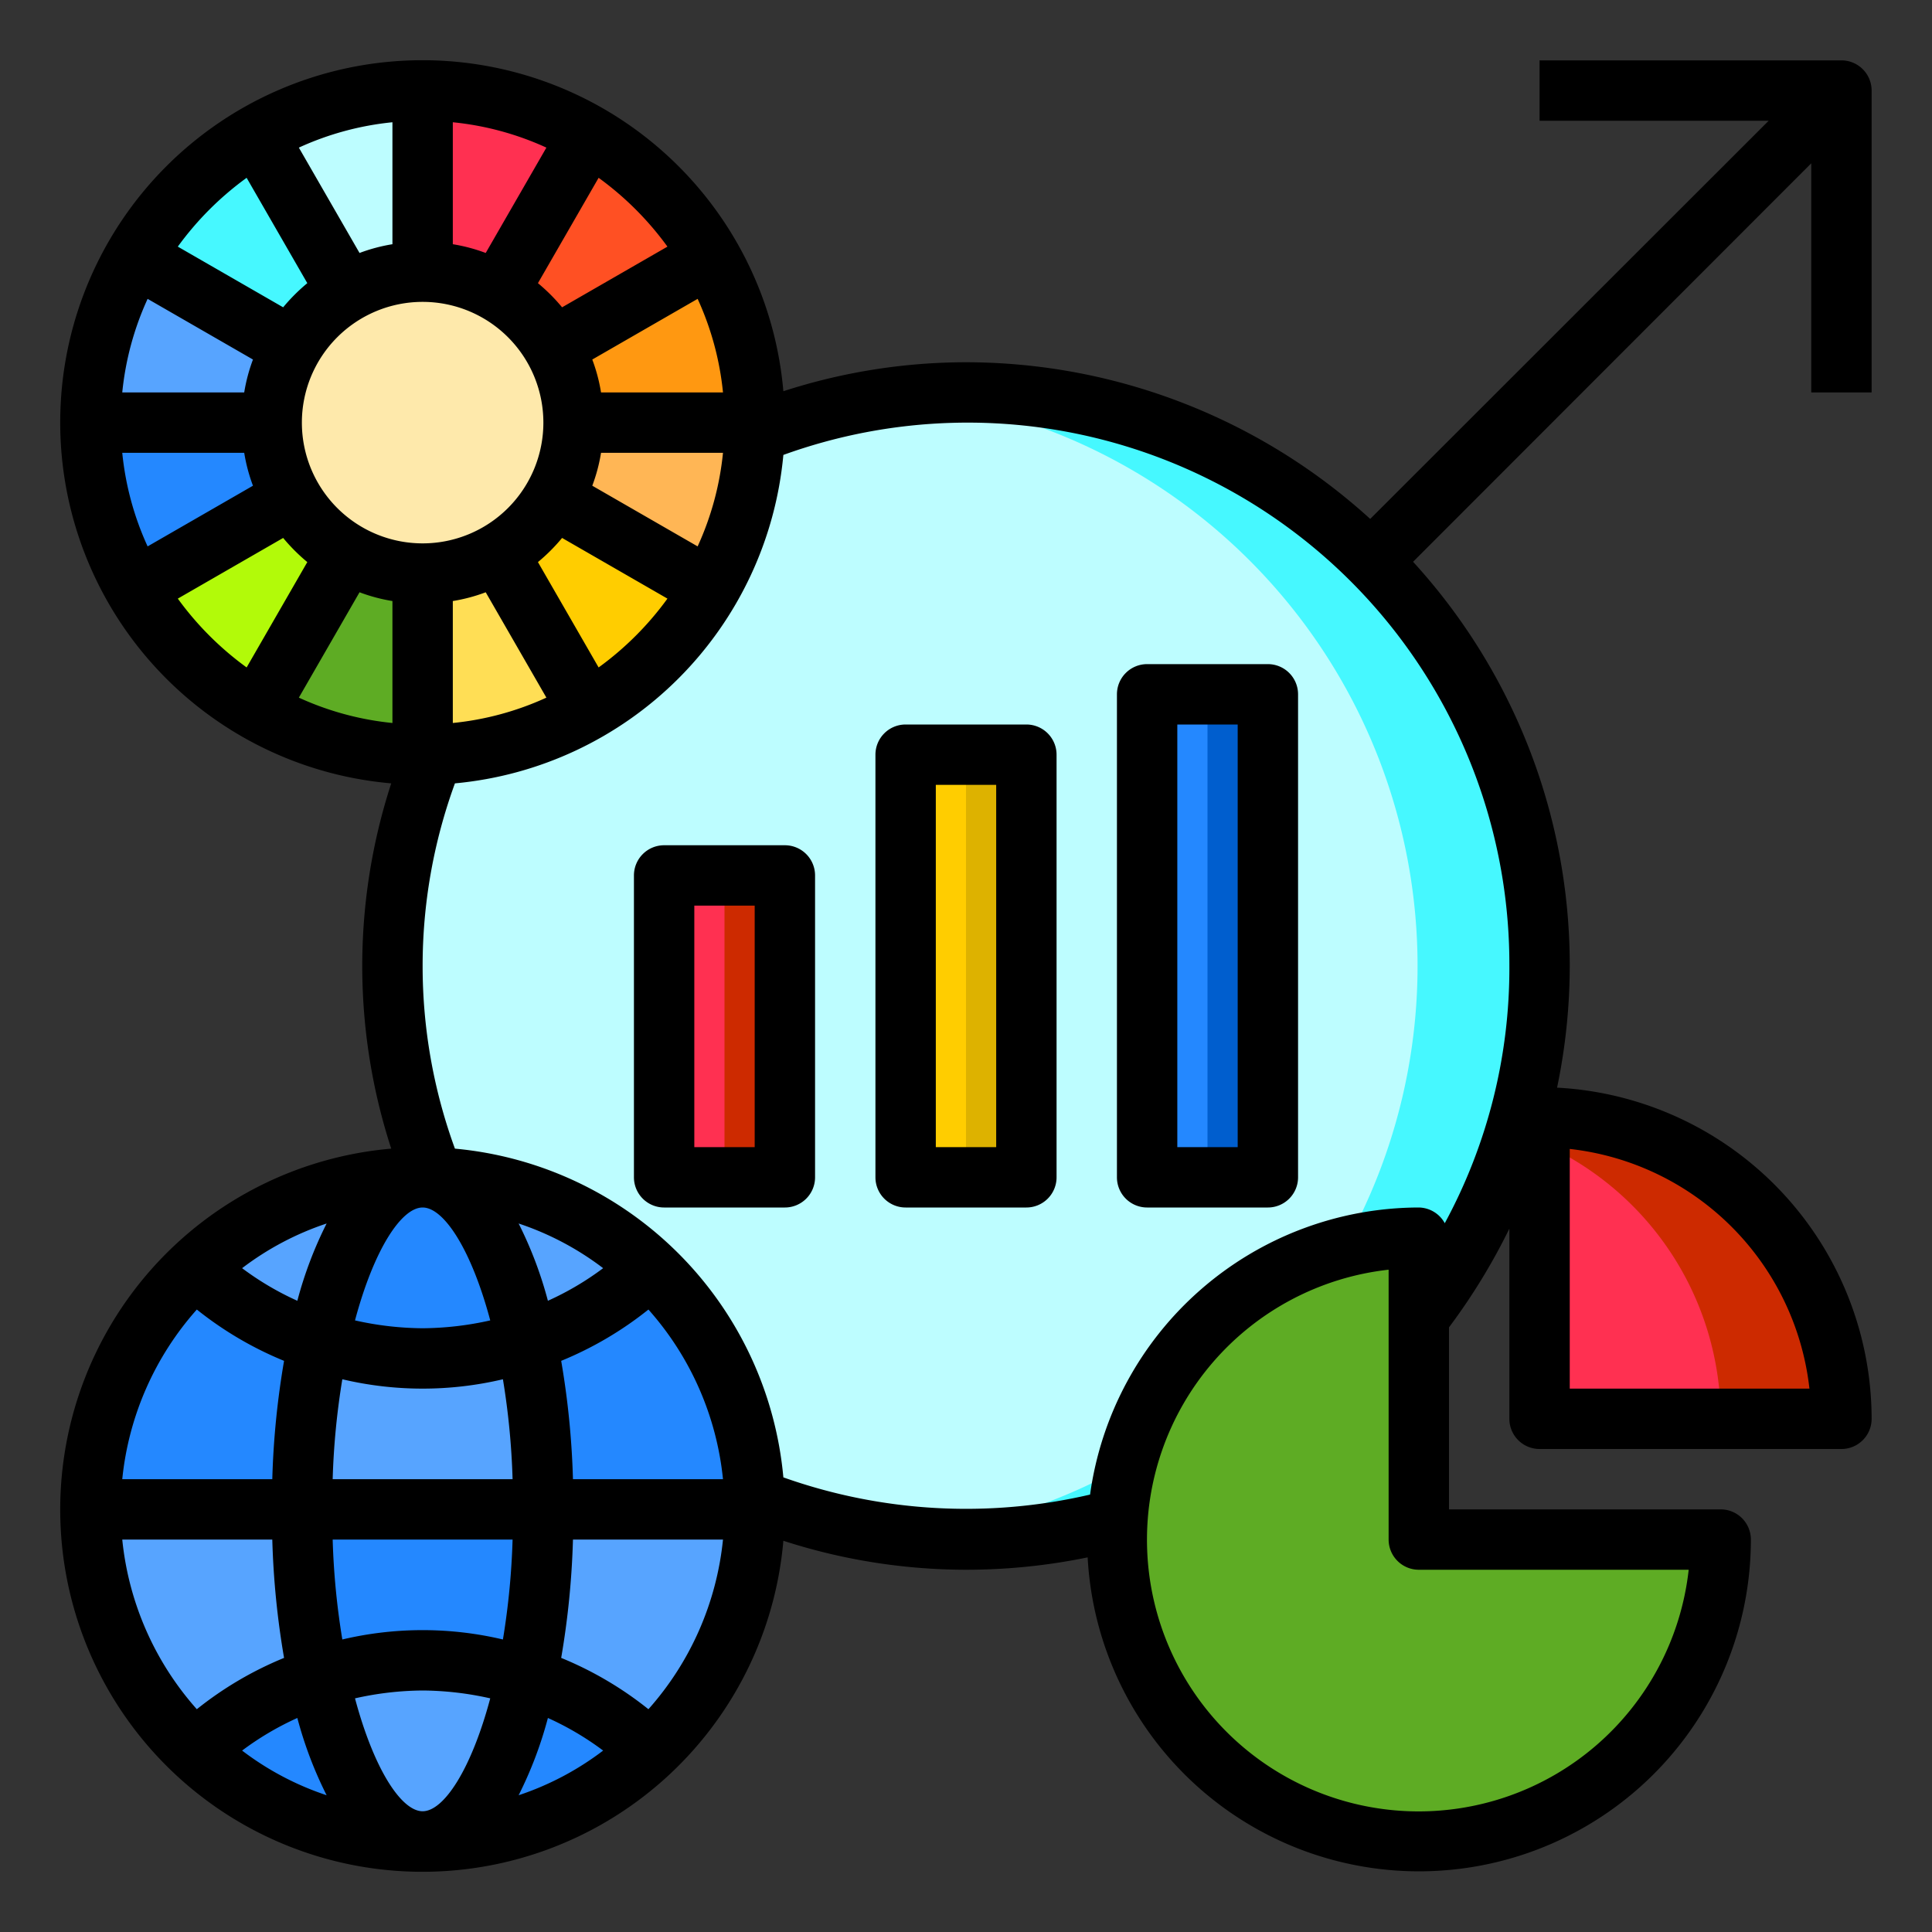 <svg height="512" viewBox="0 0 64 64" width="512" xmlns="http://www.w3.org/2000/svg"><rect x="0" y="0" width="64" height="64" fill="#333333" stroke="none"/><g id="Data_Analysis-grow-worldwide-analysis-graph" data-name="Data Analysis-grow-worldwide-analysis-graph"><g fill="#bdfdff"><circle cx="32" cy="32" r="19"/><circle cx="32" cy="32" r="19"/><path d="m51 32a18.96 18.96 0 0 1 -21 18.89 19 19 0 0 0 0-37.78 18.96 18.96 0 0 1 21 18.89z"/></g><path d="m51 32a18.96 18.96 0 0 1 -21 18.89 19 19 0 0 0 0-37.78 18.96 18.96 0 0 1 21 18.89z" fill="#46f8ff"/><path d="m61 47h-10v-10a10 10 0 0 1 10 10z" fill="#ff3051"/><path d="m61 47h-4a9.991 9.991 0 0 0 -6-9.16v-.84a10 10 0 0 1 10 10z" fill="#cd2a00"/><path d="m47 51h10a10 10 0 0 1 -20 0c0-.23.01-.46.02-.68a10.01 10.01 0 0 1 9.98-9.32z" fill="#5eac24"/><path d="m38 23h4v16h-4z" fill="#2488ff"/><path d="m30 25h4v14h-4z" fill="#ffcd00"/><path d="m22 29h4v10h-4z" fill="#ff3051"/><path d="m40 23h2v16h-2z" fill="#005ece"/><path d="m32 25h2v14h-2z" fill="#ddb200"/><path d="m24 29h2v10h-2z" fill="#cd2a00"/><path d="m25 14c0 .11 0 .23-.01.34a10.921 10.921 0 0 1 -1.46 5.16l-5.2-3a4.919 4.919 0 0 0 .67-2.5z" fill="#ffb655"/><path d="m24.99 49.66c.01.11.01.23.01.34h-7a26.849 26.849 0 0 0 -.55-5.56 10.873 10.873 0 0 0 4.1-2.44 10.934 10.934 0 0 1 3.44 7.66z" fill="#2488ff"/><path d="m25 14h-6a4.919 4.919 0 0 0 -.67-2.5l5.2-3a10.922 10.922 0 0 1 1.47 5.5z" fill="#ff9811"/><path d="m18 50h7a10.925 10.925 0 0 1 -3.45 8 10.873 10.873 0 0 0 -4.1-2.44 26.849 26.849 0 0 0 .55-5.56z" fill="#57a4ff"/><path d="m23.53 8.5-5.2 3a5.018 5.018 0 0 0 -1.83-1.83l3-5.2a10.971 10.971 0 0 1 4.03 4.03z" fill="#ff5023"/><path d="m18.33 16.5 5.2 3a10.971 10.971 0 0 1 -4.03 4.03l-3-5.2a5.018 5.018 0 0 0 1.83-1.83z" fill="#ffcd00"/><path d="m16.5 18.33 3 5.2a10.921 10.921 0 0 1 -5.16 1.46c-.11.01-.23.01-.34.01v-6a4.919 4.919 0 0 0 2.5-.67z" fill="#ffde55"/><path d="m19.5 4.47-3 5.2a4.919 4.919 0 0 0 -2.5-.67v-6a10.922 10.922 0 0 1 5.5 1.47z" fill="#ff3051"/><path d="m21.55 42a10.873 10.873 0 0 1 -4.1 2.44c-.69-3.26-1.98-5.44-3.45-5.44.11 0 .23 0 .34.01a10.911 10.911 0 0 1 7.21 2.99z" fill="#57a4ff"/><path d="m17.45 55.56a10.873 10.873 0 0 1 4.1 2.44 10.967 10.967 0 0 1 -7.55 3c1.47 0 2.76-2.18 3.45-5.44z" fill="#2488ff"/><path d="m18.33 11.5a5 5 0 0 1 0 5 5.018 5.018 0 0 1 -1.83 1.83 5 5 0 0 1 -5 0 5.018 5.018 0 0 1 -1.83-1.83 5 5 0 0 1 0-5 5.018 5.018 0 0 1 1.83-1.83 5 5 0 0 1 5 0 5.018 5.018 0 0 1 1.83 1.83z" fill="#fee9ab"/><path d="m18 50h-8a26.849 26.849 0 0 1 .55-5.56 10.907 10.907 0 0 0 6.9 0 26.849 26.849 0 0 1 .55 5.56z" fill="#57a4ff"/><path d="m10 50h8a26.849 26.849 0 0 1 -.55 5.56 10.907 10.907 0 0 0 -6.9 0 26.849 26.849 0 0 1 -.55-5.56z" fill="#2488ff"/><path d="m14 39c1.47 0 2.76 2.18 3.45 5.44a10.907 10.907 0 0 1 -6.9 0c.69-3.26 1.98-5.44 3.45-5.44z" fill="#2488ff"/><path d="m17.45 55.56c-.69 3.26-1.98 5.44-3.45 5.44s-2.76-2.18-3.45-5.44a10.907 10.907 0 0 1 6.9 0z" fill="#57a4ff"/><path d="m14 19v6a10.922 10.922 0 0 1 -5.5-1.47l3-5.2a4.919 4.919 0 0 0 2.5.67z" fill="#5eac24"/><path d="m14 3v6a4.919 4.919 0 0 0 -2.5.67l-3-5.2a10.922 10.922 0 0 1 5.5-1.47z" fill="#bdfdff"/><path d="m8.5 4.47 3 5.2a5.018 5.018 0 0 0 -1.83 1.83l-5.2-3a10.971 10.971 0 0 1 4.03-4.03z" fill="#46f8ff"/><path d="m11.5 18.33-3 5.2a10.971 10.971 0 0 1 -4.03-4.03l5.2-3a5.018 5.018 0 0 0 1.83 1.83z" fill="#b2fa09"/><path d="m14 39c-1.47 0-2.76 2.18-3.45 5.44a10.873 10.873 0 0 1 -4.1-2.44 10.967 10.967 0 0 1 7.55-3z" fill="#57a4ff"/><path d="m10.55 55.56c.69 3.26 1.98 5.44 3.45 5.44a10.967 10.967 0 0 1 -7.55-3 10.873 10.873 0 0 1 4.1-2.44z" fill="#2488ff"/><path d="m6.45 42a10.873 10.873 0 0 0 4.1 2.44 26.849 26.849 0 0 0 -.55 5.56h-7a10.925 10.925 0 0 1 3.45-8z" fill="#2488ff"/><path d="m10.55 55.56a10.873 10.873 0 0 0 -4.1 2.44 10.925 10.925 0 0 1 -3.45-8h7a26.849 26.849 0 0 0 .55 5.56z" fill="#57a4ff"/><path d="m4.47 8.5 5.2 3a4.919 4.919 0 0 0 -.67 2.5h-6a10.922 10.922 0 0 1 1.47-5.5z" fill="#57a4ff"/><path d="m9.67 16.5-5.2 3a10.922 10.922 0 0 1 -1.47-5.5h6a4.919 4.919 0 0 0 .67 2.5z" fill="#2488ff"/><path d="m62 13v-10a1 1 0 0 0 -1-1h-10v2h7.59l-13.2 13.19a19.913 19.913 0 0 0 -13.39-5.19 19.68 19.68 0 0 0 -6.05.96 12 12 0 1 0 -12.99 12.99 19.544 19.544 0 0 0 0 12.1 12 12 0 1 0 12.99 12.99 19.68 19.68 0 0 0 6.05.96 19.963 19.963 0 0 0 4.03-.41 10.993 10.993 0 0 0 21.97-.59 1 1 0 0 0 -1-1h-9v-6.03a20.463 20.463 0 0 0 2-3.27v6.3a1 1 0 0 0 1 1h10a1 1 0 0 0 1-1 11 11 0 0 0 -10.42-10.97 19.8 19.8 0 0 0 -4.77-17.42l13.19-13.2v7.59zm-10 25.06a8.994 8.994 0 0 1 7.94 7.94h-7.94zm-28.89-28.16a9.748 9.748 0 0 1 .84 3.1h-4.04a5.641 5.641 0 0 0 -.29-1.09zm-5.29 8.72a6.047 6.047 0 0 0 .8-.8l3.49 2.01a10.274 10.274 0 0 1 -2.28 2.28zm.28 4.49a9.748 9.748 0 0 1 -3.1.84v-4.04a5.641 5.641 0 0 0 1.09-.29zm1.52-7.02a5.641 5.641 0 0 0 .29-1.09h4.04a9.748 9.748 0 0 1 -.84 3.1zm2.49-7.92-3.49 2.01a6.047 6.047 0 0 0 -.8-.8l2.01-3.49a10.274 10.274 0 0 1 2.28 2.28zm-7.11-4.12a9.748 9.748 0 0 1 3.1.84l-2.01 3.49a5.641 5.641 0 0 0 -1.09-.29zm3 9.95a4 4 0 1 1 -4-4 4 4 0 0 1 4 4zm-5-9.95v4.04a5.641 5.641 0 0 0 -1.09.29l-2.01-3.49a9.748 9.748 0 0 1 3.1-.84zm-4.83 1.84 2.01 3.49a6.047 6.047 0 0 0 -.8.8l-3.49-2.01a10.274 10.274 0 0 1 2.28-2.28zm-3.28 4.01 3.49 2.01a5.641 5.641 0 0 0 -.29 1.09h-4.04a9.748 9.748 0 0 1 .84-3.1zm0 8.2a9.748 9.748 0 0 1 -.84-3.1h4.04a5.641 5.641 0 0 0 .29 1.09zm1 1.73 3.49-2.01a6.047 6.047 0 0 0 .8.8l-2.01 3.49a10.274 10.274 0 0 1 -2.28-2.28zm4.01 3.28 2.01-3.49a5.641 5.641 0 0 0 1.09.29v4.04a9.748 9.748 0 0 1 -3.1-.84zm4.1 16.89c.7 0 1.61 1.38 2.24 3.74a10.468 10.468 0 0 1 -2.24.26 10.468 10.468 0 0 1 -2.24-.26c.63-2.36 1.54-3.74 2.24-3.74zm-7.48 3.38a11.736 11.736 0 0 0 2.89 1.7 27.541 27.541 0 0 0 -.39 3.92h-4.97a9.955 9.955 0 0 1 2.47-5.62zm-2.47 7.62h4.97a27.541 27.541 0 0 0 .39 3.92 11.736 11.736 0 0 0 -2.89 1.7 9.955 9.955 0 0 1 -2.47-5.62zm3.97 6.99a9.668 9.668 0 0 1 1.83-1.08 13.146 13.146 0 0 0 .97 2.56 9.636 9.636 0 0 1 -2.8-1.48zm1.83-14.9a9.668 9.668 0 0 1 -1.83-1.08 9.636 9.636 0 0 1 2.8-1.48 13.146 13.146 0 0 0 -.97 2.56zm4.15 16.91c-.7 0-1.61-1.38-2.24-3.74a10.468 10.468 0 0 1 2.24-.26 10.468 10.468 0 0 1 2.24.26c-.63 2.36-1.54 3.74-2.24 3.74zm2.66-5.69a11.567 11.567 0 0 0 -5.32 0 24.783 24.783 0 0 1 -.32-3.31h5.96a24.783 24.783 0 0 1 -.32 3.31zm-5.64-5.31a24.783 24.783 0 0 1 .32-3.31 11.567 11.567 0 0 0 5.32 0 24.783 24.783 0 0 1 .32 3.31zm6.16 10.47a13.146 13.146 0 0 0 .97-2.56 9.668 9.668 0 0 1 1.83 1.08 9.636 9.636 0 0 1 -2.8 1.48zm0-18.94a9.636 9.636 0 0 1 2.8 1.48 9.668 9.668 0 0 1 -1.83 1.08 13.146 13.146 0 0 0 -.97-2.56zm4.3 16.09a11.736 11.736 0 0 0 -2.89-1.7 27.541 27.541 0 0 0 .39-3.92h4.97a9.955 9.955 0 0 1 -2.47 5.62zm-2.5-7.62a27.541 27.541 0 0 0 -.39-3.92 11.736 11.736 0 0 0 2.89-1.7 9.955 9.955 0 0 1 2.47 5.62zm36.96 3a9 9 0 1 1 -9.94-9.94v8.94a1 1 0 0 0 1 1zm-5.94-20a17.719 17.719 0 0 1 -2.14 8.52 1 1 0 0 0 -.86-.52 11.018 11.018 0 0 0 -10.89 9.51 18.1 18.1 0 0 1 -10.16-.57 12.031 12.031 0 0 0 -10.88-10.89 17.639 17.639 0 0 1 0-12.1 12.039 12.039 0 0 0 10.88-10.88 17.946 17.946 0 0 1 24.05 16.93z"/><path d="m26 28h-4a1 1 0 0 0 -1 1v10a1 1 0 0 0 1 1h4a1 1 0 0 0 1-1v-10a1 1 0 0 0 -1-1zm-1 10h-2v-8h2z"/><path d="m34 24h-4a1 1 0 0 0 -1 1v14a1 1 0 0 0 1 1h4a1 1 0 0 0 1-1v-14a1 1 0 0 0 -1-1zm-1 14h-2v-12h2z"/><path d="m42 22h-4a1 1 0 0 0 -1 1v16a1 1 0 0 0 1 1h4a1 1 0 0 0 1-1v-16a1 1 0 0 0 -1-1zm-1 16h-2v-14h2z"/></g></svg>